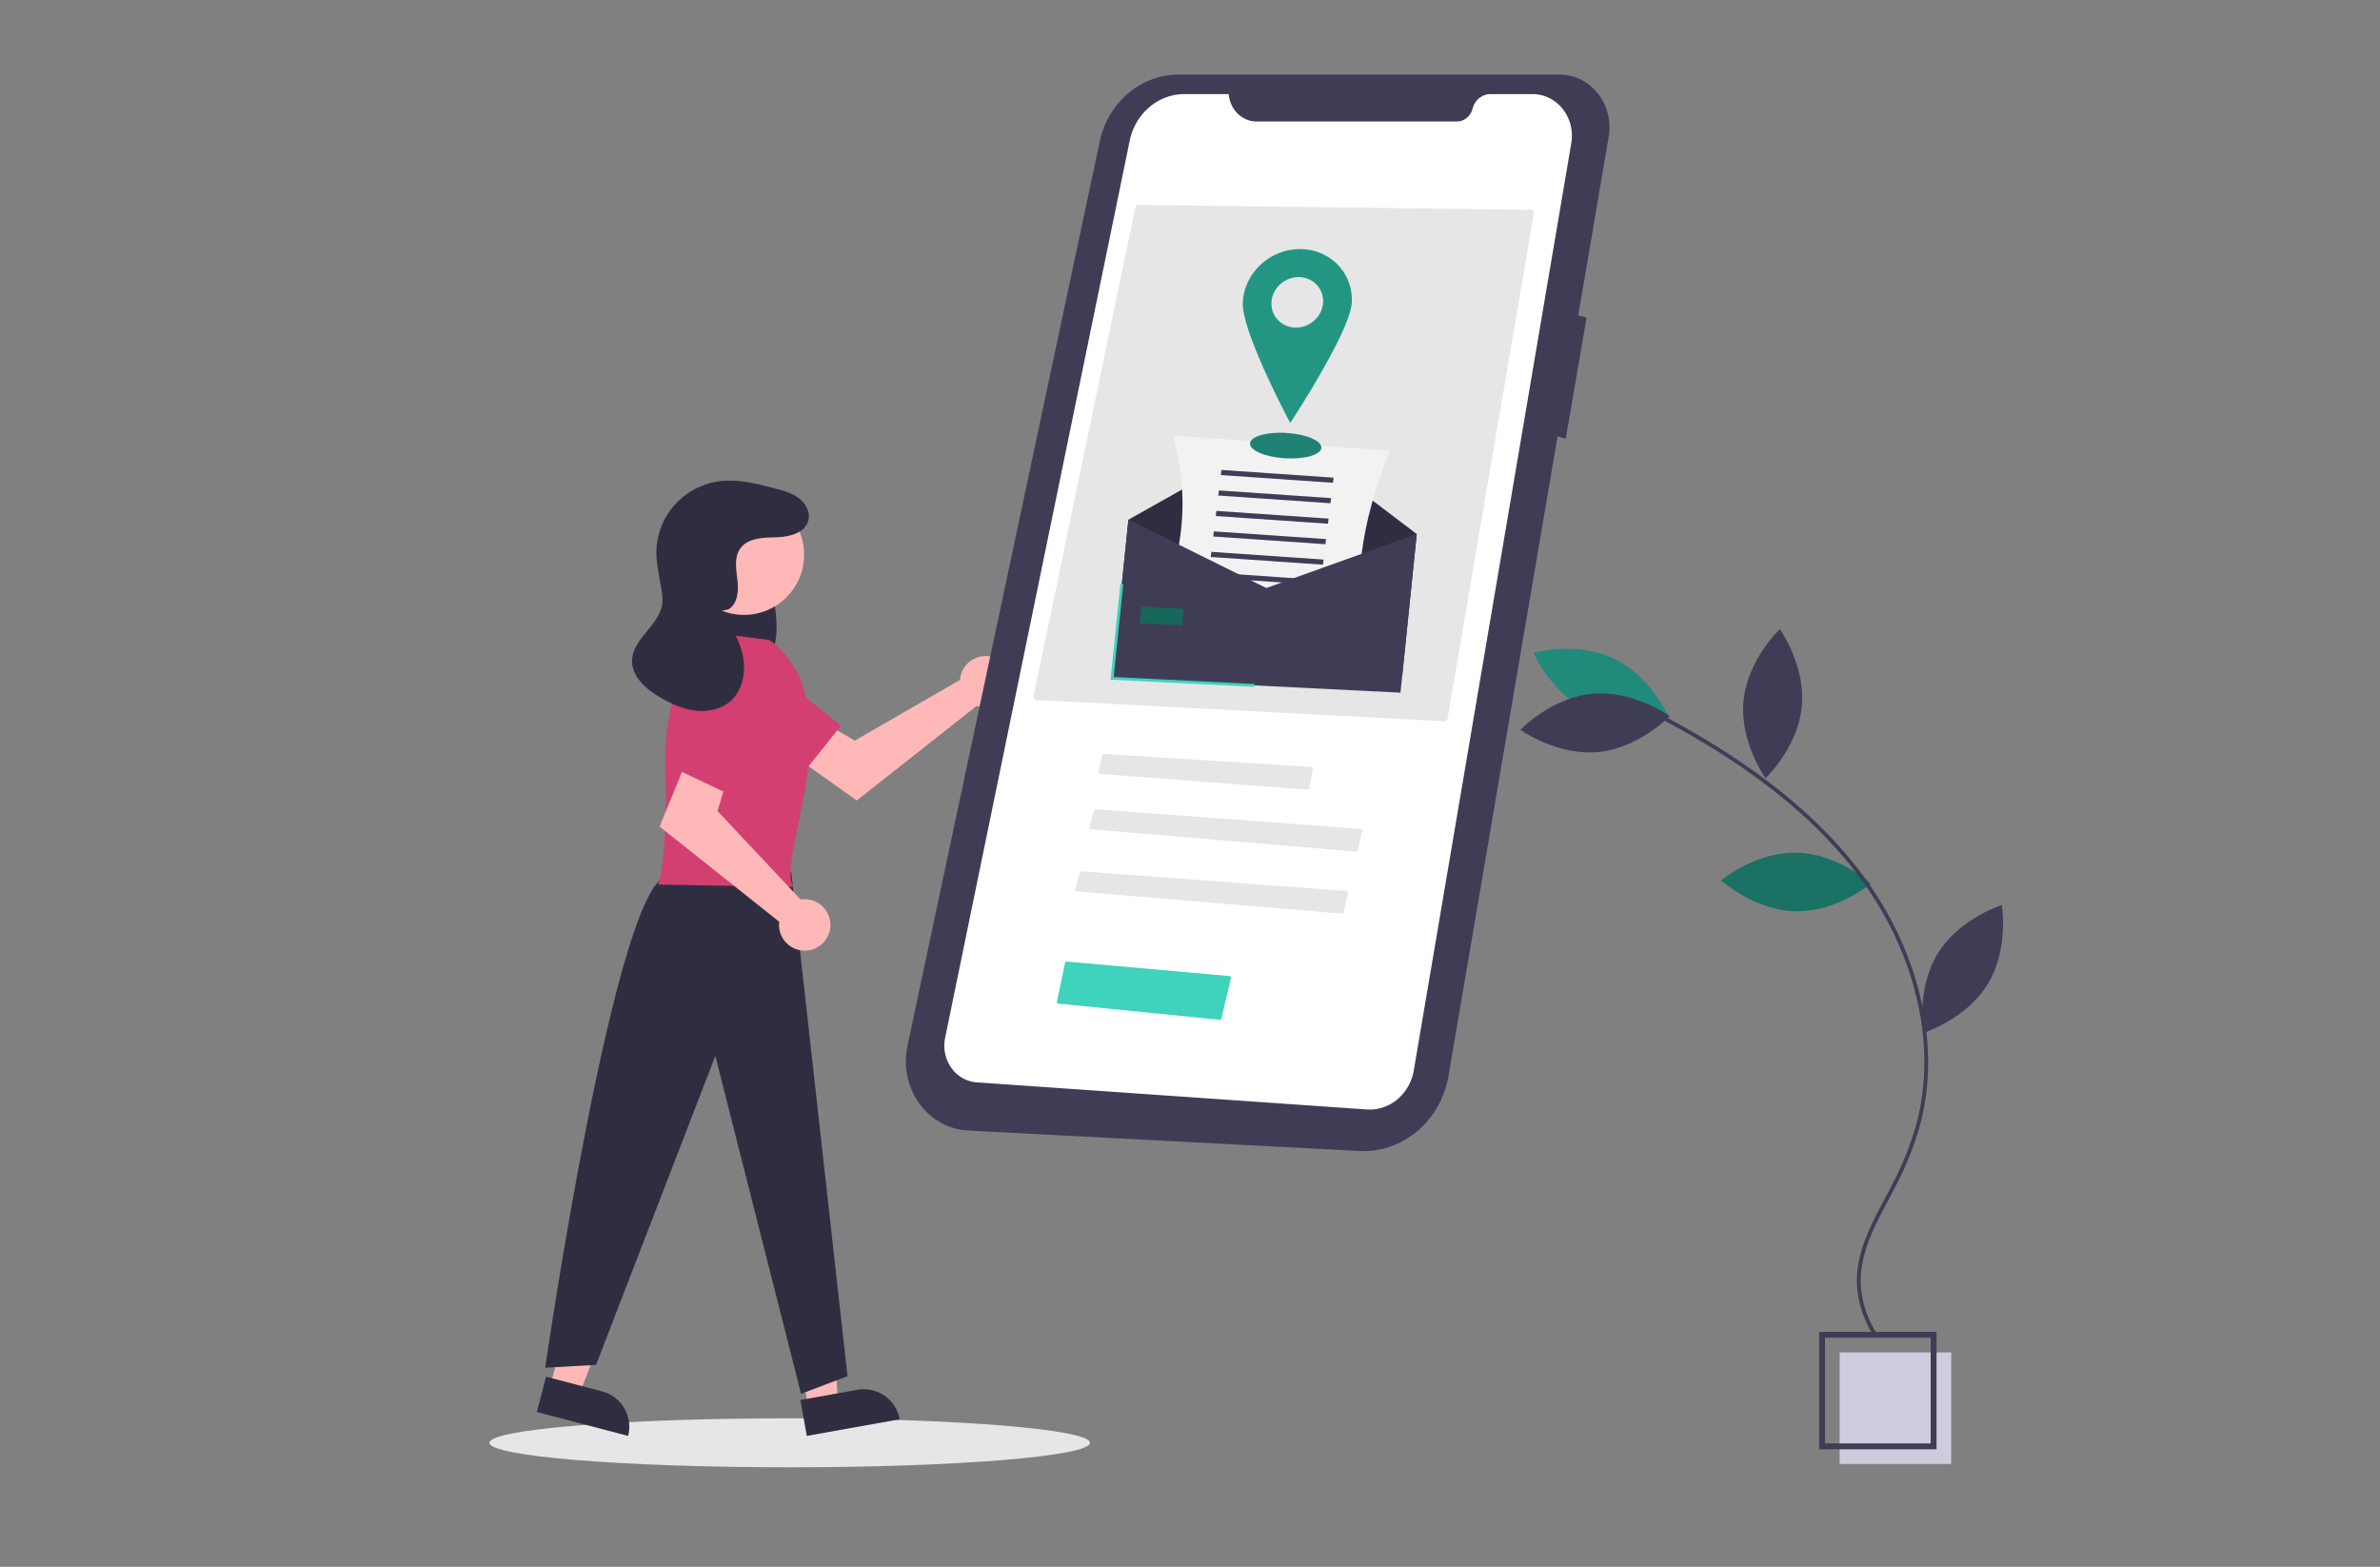 <?xml version="1.0" encoding="UTF-8" standalone="no"?>
<svg
   xmlns:dc="http://purl.org/dc/elements/1.1/"
   xmlns:cc="http://creativecommons.org/ns#"
   xmlns:rdf="http://www.w3.org/1999/02/22-rdf-syntax-ns#"
   xmlns:svg="http://www.w3.org/2000/svg"
   xmlns="http://www.w3.org/2000/svg"
   xmlns:sodipodi="http://sodipodi.sourceforge.net/DTD/sodipodi-0.dtd"
   xmlns:inkscape="http://www.inkscape.org/namespaces/inkscape"
   id="b944483d-564a-4430-a20f-83b53d0ebb22"
   data-name="Layer 1"
   width="972.004"
   height="639.896"
   viewBox="0 0 972.004 639.896"
   version="1.1"
   sodipodi:docname="contact_form.svg"
   inkscape:version="1.0.1 (3bc2e813f5, 2020-09-07)"
   inkscape:export-filename="/home/sofiane/Documents/passwork/landing/images/contact.png"
   inkscape:export-xdpi="96"
   inkscape:export-ydpi="96">
  <rect x="0" y="0" width="972.004" height="639.896" fill="#808080" stroke="none"/>
  <defs
     id="defs55" />
  <sodipodi:namedview
     pagecolor="#ffffff"
     bordercolor="#666666"
     borderopacity="1"
     objecttolerance="10"
     gridtolerance="10"
     guidetolerance="10"
     inkscape:pageopacity="0"
     inkscape:pageshadow="2"
     inkscape:window-width="1920"
     inkscape:window-height="1043"
     id="namedview53"
     showgrid="false"
     inkscape:zoom="0.57431235"
     inkscape:cx="733.4128"
     inkscape:cy="176.42899"
     inkscape:window-x="0"
     inkscape:window-y="0"
     inkscape:window-maximized="1"
     inkscape:current-layer="b944483d-564a-4430-a20f-83b53d0ebb22"
     inkscape:document-rotation="0" />
  <ellipse
     cx="322.516"
     cy="589.246"
     rx="122.636"
     ry="10"
     fill="#e6e6e6"
     id="ellipse10"
     style="stroke-width:0.704" />
  <path
     d="m 392.321,276.035 a 10.526,10.526 0 0 0 -0.239,1.64 l -42.957,24.782 -10.441,-6.011 -11.131,14.572 22.337,15.921 49.008,-38.663 a 10.496,10.496 0 1 0 -6.576,-12.241 z"
     fill="#ffb8b8"
     id="path12" />
  <path
     d="m 294.489,291.239 33.824,24.107 15.128,-18.967 -32.88,-26.383 a 13.324,13.324 0 0 0 -19.189,2.659 v 0 a 13.324,13.324 0 0 0 3.117,18.584 z"
     fill="#3fd2bc"
     id="path14"
     style="fill:#d23f70;fill-opacity:1" />
  <polygon
     points="437.506,561.213 425.519,606.957 437.379,610.064 455.009,565.8 "
     fill="#ffb8b8"
     id="polygon16"
     transform="translate(-200.852,-40.65)" />
  <path
     d="m 256.513,586.42 -37.272,-9.766 3.773,-14.401 22.872,5.993 a 14.887,14.887 0 0 1 10.627,18.174 v 0 z"
     fill="#2f2e41"
     id="path18" />
  <polygon
     points="522.627,568.85 530.942,615.401 543.011,613.245 540.439,565.668 "
     fill="#ffb8b8"
     id="polygon20"
     transform="translate(-200.852,-40.65)" />
  <path
     d="m 367.436,579.644 -37.93,6.775 -2.618,-14.655 23.275,-4.158 a 14.887,14.887 0 0 1 17.273,12.037 z"
     fill="#2f2e41"
     id="path22"
     inkscape:export-xdpi="96"
     inkscape:export-ydpi="96" />
  <path
     d="m 306.325,224.858 c 2.974,0.724 5.393,3.754 6.846,7.265 a 50.675,50.675 0 0 1 2.704,11.414 c 1.142,7.257 2.238,15.113 -0.123,21.834 -2.768,7.877 -10.142,12.003 -16.539,10.064 -6.397,-1.939 -11.484,-9.217 -13.223,-17.594 a 42.61,42.61 0 0 1 2.924,-25.084 c 1.817,-4.137 4.322,-7.954 7.65,-9.82 a 7.55,7.55 0 0 1 10.068,2.098"
     fill="#2f2e41"
     id="path24" />
  <path
     d="m 323.152,356.246 22.977,205.794 -18.977,7.206 -35,-138 -48.728,126.178 -20.772,1.154 c 0,0 28.5,-196.332 49.622,-200.794 z"
     fill="#2f2e41"
     id="path26" />
  <circle
     cx="303.853"
     cy="226.561"
     r="24.561"
     fill="#ffb8b8"
     id="circle28" />
  <path
     d="m 314.394,261.426 -26.542,-3.462 c 0,0 -17.31,20.772 -16.156,56.545 1.154,35.774 -2.885,46.737 -2.885,46.737 l 55.34,1 c -8,-11 25.461,-74.177 -9.758,-100.82 z"
     fill="#3fd2bc"
     id="path30"
     style="fill:#d23f70;fill-opacity:1" />
  <path
     d="m 328.652,367.246 a 10.526,10.526 0 0 0 -1.651,0.142 l -33.955,-36.146 3.462,-11.54 -16.733,-7.501 -10.386,25.388 48.852,38.859 a 10.496,10.496 0 1 0 10.412,-9.203 z"
     fill="#ffb8b8"
     id="path32" />
  <path
     d="m 291.463,275.489 -15.727,38.443 21.926,10.386 18.158,-38.045 a 13.324,13.324 0 0 0 -6.98,-18.071 v 0 a 13.324,13.324 0 0 0 -17.377,7.287 z"
     fill="#3fd2bc"
     id="path34"
     style="fill:#d23f70;fill-opacity:1" />
  <path
     d="m 297.428,248.89 c 3.848,-2.22 4.259,-7.576 3.736,-11.988 -0.523,-4.412 -1.397,-9.331 1.197,-12.938 3.095,-4.306 9.314,-4.391 14.615,-4.532 5.301,-0.141 11.756,-1.693 13.129,-6.814 0.908,-3.384 -1.034,-7.016 -3.82,-9.14 -2.786,-2.124 -6.272,-3.063 -9.66,-3.956 -7.579,-1.997 -15.405,-4.01 -23.166,-2.913 A 29.535,29.535 0 0 0 268.295,229.589 c 1.256,9.851 3.078,14.153 1.882,18.496 -2.227,8.09 -11.831,13.287 -12.022,21.677 -0.15,6.562 5.647,11.624 11.302,14.956 4.486,2.643 9.327,4.885 14.496,5.504 5.169,0.619 10.735,-0.566 14.586,-4.07 4.967,-4.519 6.195,-12.069 4.771,-18.631 -1.424,-6.562 -5.077,-12.39 -8.691,-18.049"
     fill="#2f2e41"
     id="path36" />
  <rect
     x="751.332"
     y="552.33"
     width="45.558"
     height="45.558"
     fill="#cfcce0"
     id="rect30" />
  <path
     d="m 790.895,591.894 h -47.956 v -47.956 h 47.956 z m -45.558,-2.398 h 43.16 v -43.16 h -43.16 z"
     fill="#3f3d56"
     id="path32-3" />
  <path
     d="m 733.776,348.244 c 16.904,0.363 30.35,12.612 30.35,12.612 0,0 -13.96,11.662 -30.863,11.299 -16.904,-0.363 -30.35,-12.612 -30.35,-12.612 0,0 13.96,-11.662 30.863,-11.299 z"
     fill="#3fd2bc"
     id="path42"
     style="fill:#1a7164;fill-opacity:1" />
  <path
     d="m 648.793,290.543 c 15.272,7.255 32.783,2.335 32.783,2.335 0,0 -7.249,-16.683 -22.52,-23.938 -15.272,-7.255 -32.783,-2.335 -32.783,-2.335 0,0 7.249,16.683 22.52,23.938 z"
     fill="#3fd2bc"
     id="path44"
     style="fill:#218b7b;fill-opacity:1" />
  <path
     d="m 650.346,283.333 c 16.837,-1.539 31.575,9.123 31.575,9.123 0,0 -12.561,13.156 -29.398,14.695 -16.837,1.539 -31.575,-9.123 -31.575,-9.123 0,0 12.561,-13.156 29.398,-14.695 z"
     fill="#3f3d56"
     id="path46" />
  <path
     d="m 712.066,286.248 c -1.614,16.83 8.982,31.615 8.982,31.615 0,0 13.212,-12.502 14.826,-29.332 1.614,-16.83 -8.982,-31.615 -8.982,-31.615 0,0 -13.212,12.502 -14.826,29.333 z"
     fill="#3f3d56"
     id="path48" />
  <path
     d="m 791.362,389.468 c -8.831,14.418 -5.793,32.352 -5.793,32.352 0,0 17.357,-5.442 26.188,-19.859 8.831,-14.418 5.793,-32.352 5.793,-32.352 0,0 -17.357,5.442 -26.188,19.859 z"
     fill="#3f3d56"
     id="path50" />
  <path
     d="m 765.741,546.226 1.287,-0.87 a 40.321,40.321 0 0 1 -7.116,-22.361 c 0.036,-11.694 5.78,-22.51 11.335,-32.97 1.031,-1.942 2.059,-3.877 3.047,-5.811 a 126.848,126.848 0 0 0 9.866,-24.768 c 8.616,-32.02 0.133,-69.797 -22.692,-101.055 -18.107,-24.796 -45.099,-46.479 -82.518,-66.288 l -0.727,1.373 c 37.206,19.696 64.025,41.23 81.99,65.832 22.551,30.881 30.942,68.165 22.446,99.735 a 125.341,125.341 0 0 1 -9.749,24.465 c -0.986,1.927 -2.01,3.855 -3.037,5.789 -5.643,10.627 -11.479,21.615 -11.516,33.694 a 41.888,41.888 0 0 0 7.382,23.235 z"
     fill="#3f3d56"
     id="path52" />
  <g
     id="g965"
     transform="matrix(0.646,0,0,0.685,123.903,-171.411)">
    <path
       id="Path_80"
       data-name="Path 80"
       d="m 793.97,294.712 h -240.615 a 51.15,51.15 0 0 0 -49.9,39.9 l -121.576,539.268 a 41.34,41.34 0 0 0 38.294,50.382 l 247.355,12.187 a 54.615,54.615 0 0 0 56.43,-44.828 l 68.97,-381.267 5.131,1.466 13.2,-72.265 -5.281,-1.32 19.251,-106.426 a 31.493,31.493 0 0 0 -31.25,-37.1 z"
       fill="#3f3d56" />
    <path
       id="Path_81"
       data-name="Path 81"
       d="m 585.028,306.337 h -28.084 a 35.349,35.349 0 0 0 -34.536,27.813 l -116.7,534.868 a 21.9,21.9 0 0 0 19.969,26.524 l 246.551,16.16 a 28.367,28.367 0 0 0 29.773,-23.277 l 99.58,-552.838 a 24.846,24.846 0 0 0 -24.452,-29.25 h -26.643 a 11.726,11.726 0 0 0 -11.323,8.677 v 0 a 10.352,10.352 0 0 1 -10,7.661 h -126.488 a 17.7,17.7 0 0 1 -17.647,-16.338 z"
       fill="#ffffff" />
    <path
       id="Path_93"
       data-name="Path 93"
       d="m 721.322,680.255 a 2,2 0 0 0 2.036,-1.638 l 54.523,-300.917 a 2.021,2.021 0 0 0 -0.417,-1.632 1.962,1.962 0 0 0 -1.5,-0.729 l -248.059,-2.93 h -0.023 a 1.988,1.988 0 0 0 -1.925,1.562 l -64.276,291.15 a 2.021,2.021 0 0 0 0.356,1.648 1.964,1.964 0 0 0 1.473,0.785 z"
       fill="#e6e6e6" />
    <path
       id="Path_94"
       data-name="Path 94"
       d="m 506.057,699.711 a 1,1 0 0 0 -0.973,0.773 l -2.323,9.956 a 1,1 0 0 0 0.9,1.225 l 131.23,9.327 a 1.009,1.009 0 0 0 1.053,-0.807 l 2.234,-11.519 a 1,1 0 0 0 -0.922,-1.188 l -131.138,-7.765 z"
       fill="#e6e6e6" />
    <path
       id="Path_95"
       data-name="Path 95"
       d="m 665.494,757.973 a 1,1 0 0 0 1.051,-0.758 l 2.844,-11.543 a 1,1 0 0 0 -0.9,-1.237 l -167.589,-11.721 a 0.989,0.989 0 0 0 -1.029,0.713 l -2.955,9.975 a 1,1 0 0 0 0.878,1.28 z"
       fill="#e6e6e6" />
    <path
       id="Path_96"
       data-name="Path 96"
       d="m 656.494,794.973 a 1,1 0 0 0 1.051,-0.758 l 2.844,-11.543 a 1,1 0 0 0 -0.9,-1.237 l -167.589,-11.721 a 0.989,0.989 0 0 0 -1.029,0.713 l -2.955,9.975 a 1,1 0 0 0 0.878,1.28 z"
       fill="#e6e6e6" />
    <path
       id="Path_97"
       data-name="Path 97"
       d="m 579.309,858.225 a 0.989,0.989 0 0 0 1.064,-0.754 l 6.013,-24.051 a 1,1 0 0 0 -0.886,-1.24 l -102.916,-8.656 a 1.018,1.018 0 0 0 -1.06,0.779 l -5.129,23.083 a 1,1 0 0 0 0.883,1.213 z"
       fill="#3fd2bc" />
  </g>
  <g
     id="g982"
     transform="matrix(0.569,-0.166,0.142,0.548,-32.455,314.598)">
    <polygon
       points="628.109,349.709 662.018,255.296 780.281,226.293 851.954,323.514 818.044,417.926 "
       fill="#2f2e41"
       id="polygon56"
       transform="translate(187.354,-184.785)" />
    <path
       d="M 982.389,214.419 840.45,160.313 c 36.848,-49.357 53.325,-84.173 53.337,-138.959 l 141.939,54.106 c -32.975,46.841 -46.765,82.053 -53.337,138.959 z"
       fill="#f2f2f2"
       id="path58" />
    <rect
       x="879.215"
       y="-276.47"
       width="78.696"
       height="3.66"
       transform="rotate(20.867)"
       fill="#3f3d56"
       id="rect60" />
    <rect
       x="879.215"
       y="-261.829"
       width="78.696"
       height="3.66"
       transform="rotate(20.867)"
       fill="#3f3d56"
       id="rect62" />
    <rect
       x="879.215"
       y="-247.188"
       width="78.696"
       height="3.66"
       transform="rotate(20.867)"
       fill="#3f3d56"
       id="rect64" />
    <rect
       x="879.215"
       y="-232.546"
       width="78.696"
       height="3.66"
       transform="rotate(20.867)"
       fill="#3f3d56"
       id="rect66" />
    <rect
       x="879.215"
       y="-217.905"
       width="78.696"
       height="3.66"
       transform="rotate(20.867)"
       fill="#3f3d56"
       id="rect68" />
    <rect
       x="879.215"
       y="-203.264"
       width="78.696"
       height="3.66"
       transform="rotate(20.867)"
       fill="#3f3d56"
       id="rect70" />
    <rect
       x="879.215"
       y="-188.623"
       width="78.696"
       height="3.66"
       transform="rotate(20.867)"
       fill="#3f3d56"
       id="rect72" />
    <rect
       x="879.215"
       y="-173.982"
       width="78.696"
       height="3.66"
       transform="rotate(20.867)"
       fill="#3f3d56"
       id="rect74" />
    <polygon
       points="623.721,361.927 662.018,255.296 742.226,330.502 851.954,323.514 813.656,430.144 "
       fill="#3f3d56"
       id="polygon76"
       transform="translate(187.354,-184.785)" />
    <polygon
       points="647.401,298.953 625.001,361.323 717.824,394.662 717.148,396.545 622.442,362.53 645.518,298.277 "
       fill="#3fd2bc"
       id="polygon78"
       transform="translate(187.354,-184.785)" />
    <rect
       x="838.556"
       y="-159.374"
       width="29.505"
       height="11.802"
       transform="rotate(19.756)"
       fill="#3fd2bc"
       id="rect80"
       style="fill:#18675b;fill-opacity:1;stroke-width:1" />
    <ellipse
       cx="296.859"
       cy="921.865"
       rx="9.03"
       ry="25"
       transform="rotate(-69.133)"
       fill="#3fd2bc"
       id="ellipse88"
       style="fill:#1f8273;fill-opacity:1" />
    <path
       d="m 1010.919,-82.232 a 38,38 0 0 0 -47.569,25.003 c -6.231,20.04 10.751,93.405 10.751,93.405 0,0 55.59,-50.798 61.821,-70.839 a 38,38 0 0 0 -25.003,-47.569 z m -16.628,53.475 a 18,18 0 1 1 22.533,-11.844 18,18 0 0 1 -22.533,11.844 z"
       fill="#3fd2bc"
       id="path90"
       style="fill:#239683;fill-opacity:1" />
  </g>
</svg>
